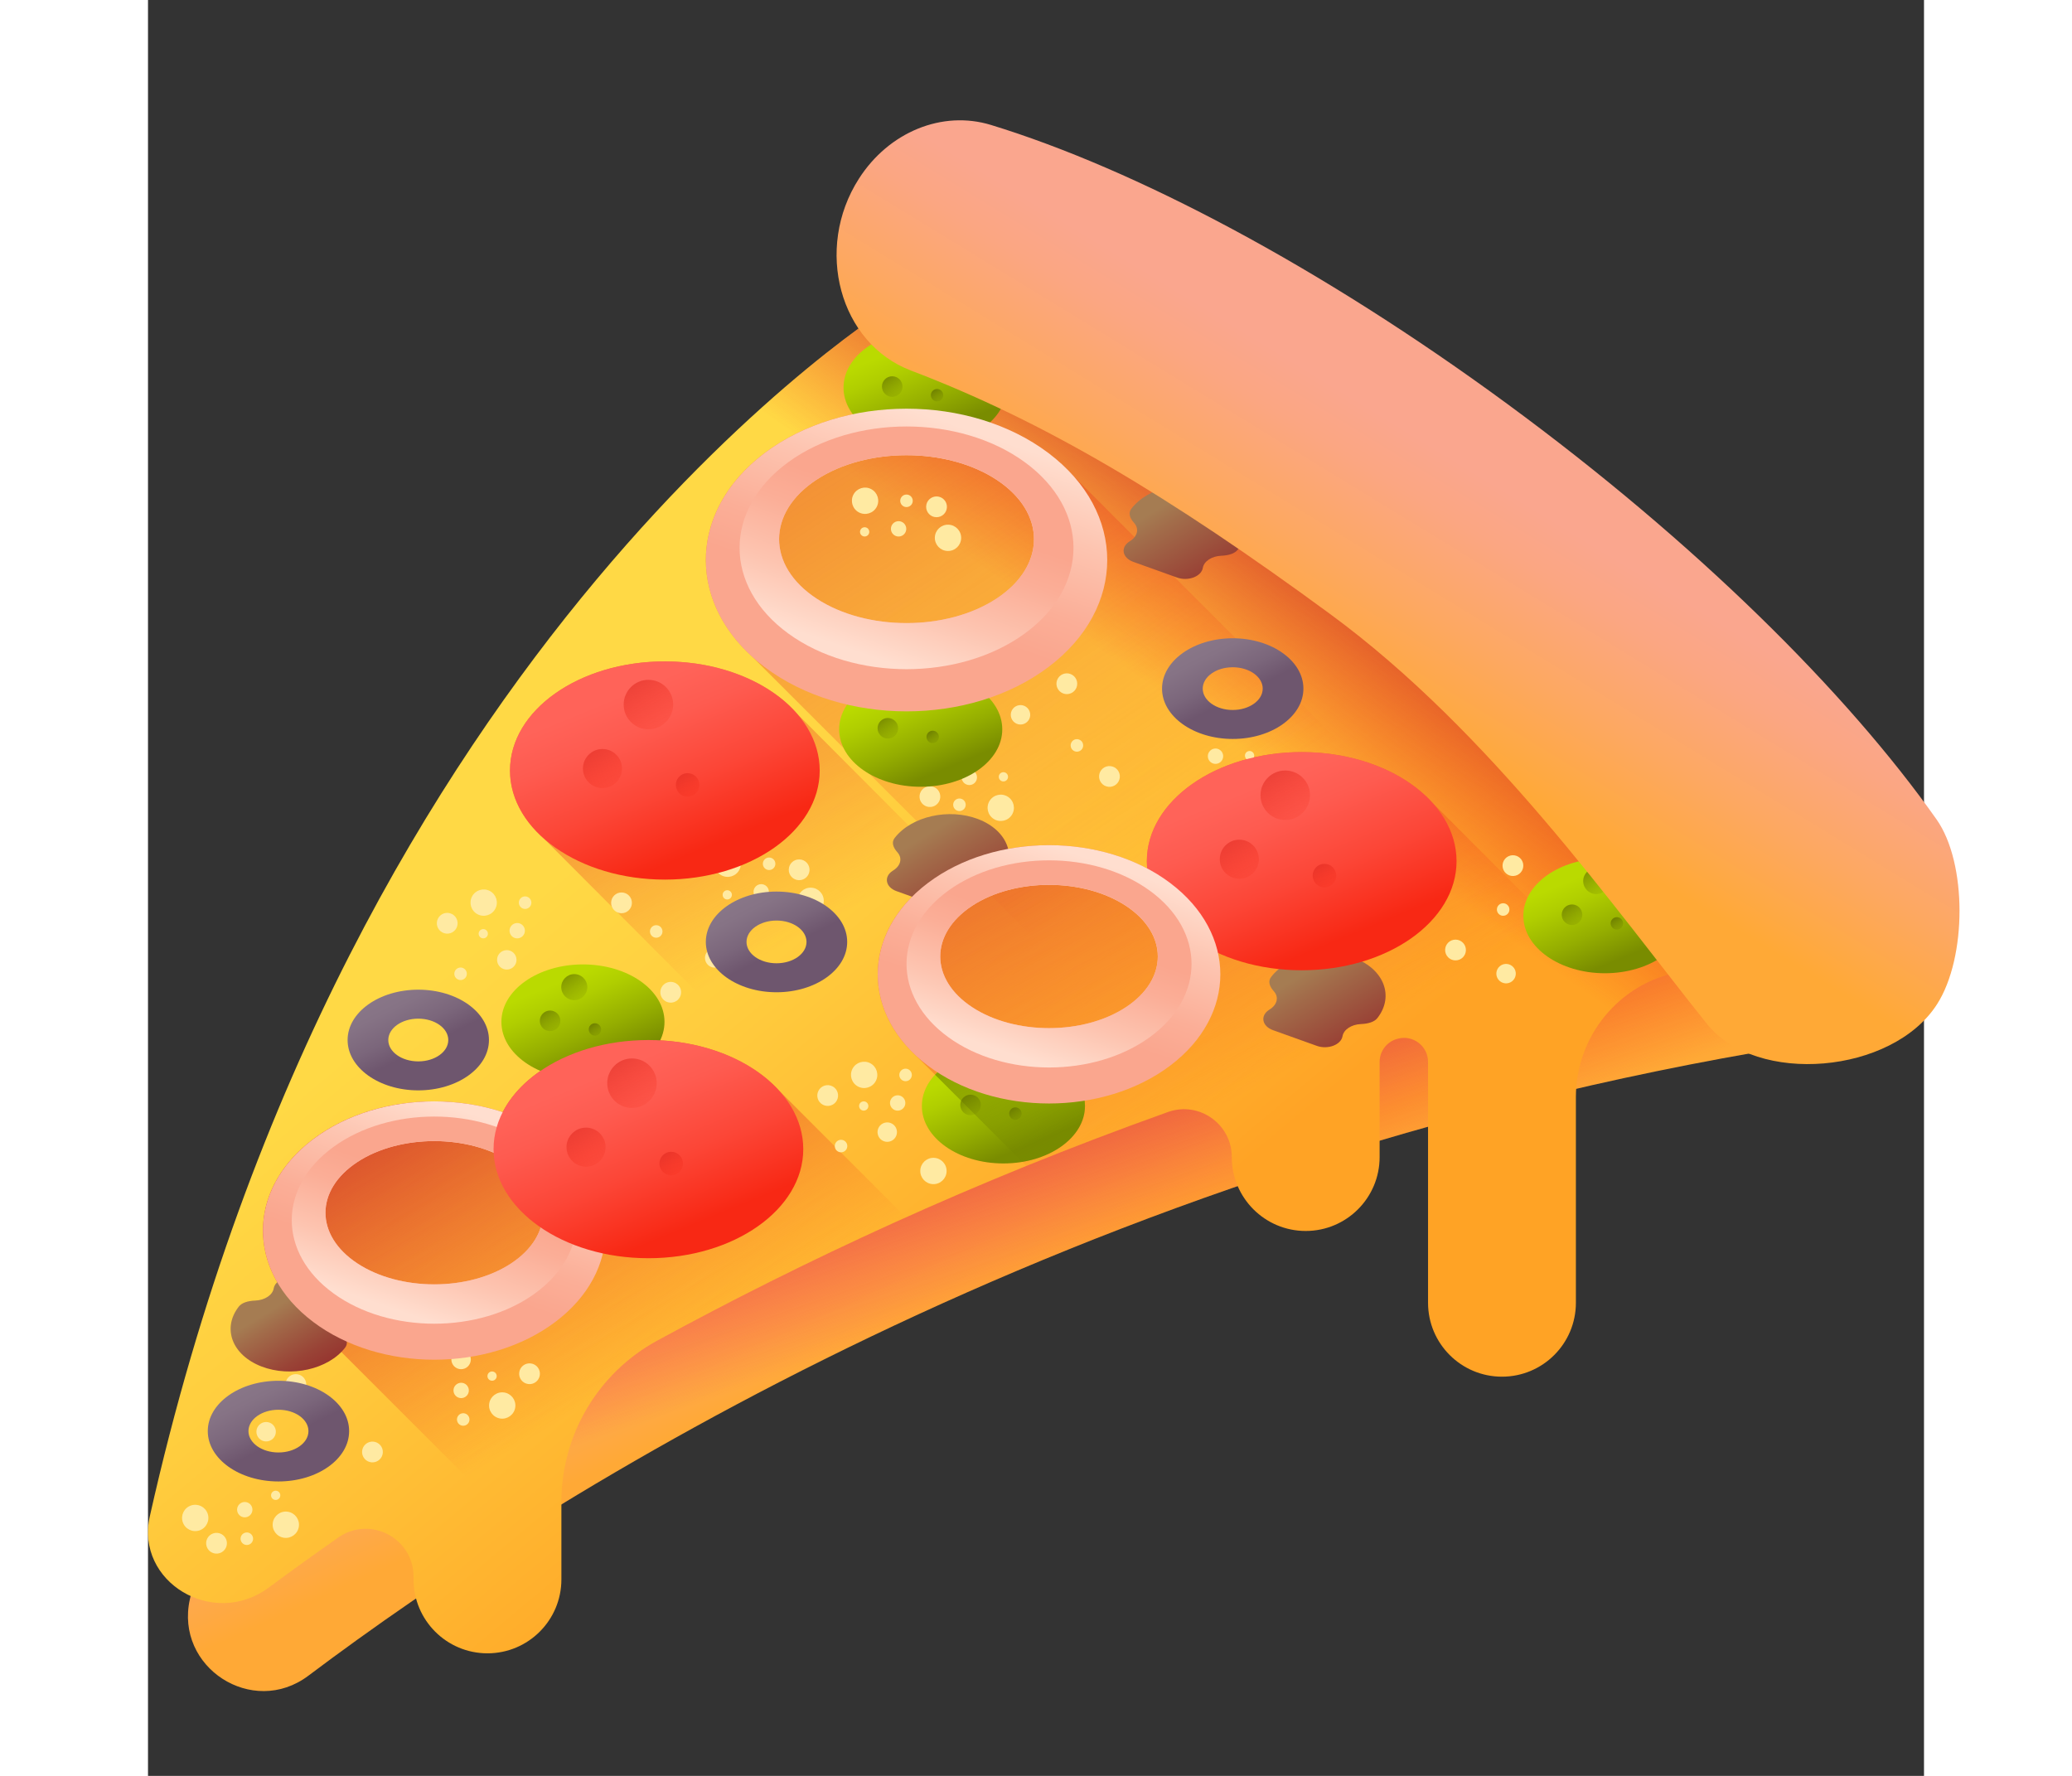 <svg id="Capa_1" enable-background="new 0 0 500 500" height="60" viewBox="0 0 500 500" width="70" xmlns="http://www.w3.org/2000/svg" xmlns:xlink="http://www.w3.org/1999/xlink"><rect x="0" y="0" width="500" height="500" fill="#333333" stroke="none"/><linearGradient id="lg1"><stop offset="0" stop-color="#faa68e"/><stop offset=".206" stop-color="#fba682"/><stop offset=".581" stop-color="#fda861"/><stop offset="1" stop-color="#ffa936"/></linearGradient><linearGradient id="SVGID_1_" gradientUnits="userSpaceOnUse" x1="223.354" x2="250.264" xlink:href="#lg1" y1="298.877" y2="357.872"/><linearGradient id="lg2"><stop offset="0" stop-color="#f82814" stop-opacity="0"/><stop offset=".245" stop-color="#f12817" stop-opacity=".245"/><stop offset=".605" stop-color="#dd2820" stop-opacity=".605"/><stop offset="1" stop-color="#c0272d"/></linearGradient><linearGradient id="SVGID_2_" gradientUnits="userSpaceOnUse" x1="251.503" x2="228.789" xlink:href="#lg2" y1="361.785" y2="296.086"/><linearGradient id="SVGID_3_" gradientUnits="userSpaceOnUse" x1="145.065" x2="264.908" y1="221.175" y2="364.7"><stop offset="0" stop-color="#ffd945"/><stop offset=".304" stop-color="#ffcd3e"/><stop offset=".856" stop-color="#ffad2b"/><stop offset="1" stop-color="#ffa325"/></linearGradient><linearGradient id="lg3"><stop offset="0" stop-color="#f82814" stop-opacity="0"/><stop offset="1" stop-color="#c0272d"/></linearGradient><linearGradient id="SVGID_4_" gradientUnits="userSpaceOnUse" x1="310.981" x2="353.5" xlink:href="#lg3" y1="213.311" y2="153.03"/><linearGradient id="SVGID_5_" gradientUnits="userSpaceOnUse" x1="291.249" x2="99.643" xlink:href="#lg3" y1="237.086" y2="-59.293"/><linearGradient id="SVGID_6_" gradientUnits="userSpaceOnUse" x1="193.19" x2="112.458" xlink:href="#lg3" y1="258.64" y2="107.401"/><linearGradient id="SVGID_7_" gradientUnits="userSpaceOnUse" x1="321.47" x2="241.096" xlink:href="#lg3" y1="301.117" y2="149.698"/><linearGradient id="SVGID_8_" gradientUnits="userSpaceOnUse" x1="143.709" x2="79.123" xlink:href="#lg3" y1="383.901" y2="274.104"/><linearGradient id="lg4"><stop offset="0" stop-color="#bada00"/><stop offset=".227" stop-color="#b0ce00"/><stop offset=".638" stop-color="#95ae00"/><stop offset="1" stop-color="#798c00"/></linearGradient><linearGradient id="SVGID_9_" gradientUnits="userSpaceOnUse" x1="212.641" x2="222.468" xlink:href="#lg4" y1="193.464" y2="217.276"/><linearGradient id="lg5"><stop offset="0" stop-color="#798c00" stop-opacity="0"/><stop offset=".654" stop-color="#556100" stop-opacity=".654"/><stop offset="1" stop-color="#464f00"/></linearGradient><linearGradient id="SVGID_10_" gradientTransform="matrix(-.999 -.055 .055 -.999 2457.648 -2337.984)" gradientUnits="userSpaceOnUse" x1="2096.318" x2="2106.476" xlink:href="#lg5" y1="-2657.755" y2="-2643.672"/><linearGradient id="SVGID_11_" gradientTransform="matrix(-.999 -.055 .055 -.999 2457.648 -2337.984)" gradientUnits="userSpaceOnUse" x1="2103.284" x2="2111.304" xlink:href="#lg5" y1="-2666.649" y2="-2655.531"/><linearGradient id="SVGID_12_" gradientTransform="matrix(-.999 -.055 .055 -.999 2457.648 -2337.984)" gradientUnits="userSpaceOnUse" x1="2091.57" x2="2096.404" xlink:href="#lg5" y1="-2666.96" y2="-2660.257"/><linearGradient id="SVGID_13_" gradientUnits="userSpaceOnUse" x1="117.549" x2="127.376" xlink:href="#lg4" y1="275.832" y2="299.644"/><linearGradient id="SVGID_14_" gradientTransform="matrix(-.999 -.055 .055 -.999 2457.648 -2337.984)" gradientUnits="userSpaceOnUse" x1="2186.728" x2="2196.886" xlink:href="#lg5" y1="-2745.236" y2="-2731.153"/><linearGradient id="SVGID_15_" gradientTransform="matrix(-.999 -.055 .055 -.999 2457.648 -2337.984)" gradientUnits="userSpaceOnUse" x1="2193.695" x2="2201.714" xlink:href="#lg5" y1="-2754.13" y2="-2743.012"/><linearGradient id="SVGID_16_" gradientTransform="matrix(-.999 -.055 .055 -.999 2457.648 -2337.984)" gradientUnits="userSpaceOnUse" x1="2181.98" x2="2186.815" xlink:href="#lg5" y1="-2754.441" y2="-2747.738"/><linearGradient id="SVGID_17_" gradientUnits="userSpaceOnUse" x1="235.925" x2="245.752" xlink:href="#lg4" y1="299.517" y2="323.329"/><linearGradient id="SVGID_18_" gradientTransform="matrix(-.999 -.055 .055 -.999 2457.648 -2337.984)" gradientUnits="userSpaceOnUse" x1="2067.227" x2="2077.385" xlink:href="#lg5" y1="-2762.365" y2="-2748.282"/><linearGradient id="SVGID_19_" gradientTransform="matrix(-.999 -.055 .055 -.999 2457.648 -2337.984)" gradientUnits="userSpaceOnUse" x1="2074.194" x2="2082.213" xlink:href="#lg5" y1="-2771.258" y2="-2760.141"/><linearGradient id="SVGID_20_" gradientTransform="matrix(-.999 -.055 .055 -.999 2457.648 -2337.984)" gradientUnits="userSpaceOnUse" x1="2062.479" x2="2067.314" xlink:href="#lg5" y1="-2771.57" y2="-2764.867"/><linearGradient id="SVGID_21_" gradientUnits="userSpaceOnUse" x1="405.257" x2="415.084" xlink:href="#lg4" y1="245.964" y2="269.775"/><linearGradient id="SVGID_22_" gradientTransform="matrix(-.999 -.055 .055 -.999 2457.648 -2337.984)" gradientUnits="userSpaceOnUse" x1="1901.102" x2="1911.261" xlink:href="#lg5" y1="-2699.565" y2="-2685.482"/><linearGradient id="SVGID_23_" gradientTransform="matrix(-.999 -.055 .055 -.999 2457.648 -2337.984)" gradientUnits="userSpaceOnUse" x1="1908.069" x2="1916.089" xlink:href="#lg5" y1="-2708.459" y2="-2697.341"/><linearGradient id="SVGID_24_" gradientTransform="matrix(-.999 -.055 .055 -.999 2457.648 -2337.984)" gradientUnits="userSpaceOnUse" x1="1896.354" x2="1901.189" xlink:href="#lg5" y1="-2708.77" y2="-2702.067"/><linearGradient id="SVGID_25_" gradientUnits="userSpaceOnUse" x1="213.872" x2="223.699" xlink:href="#lg4" y1="97.255" y2="121.067"/><linearGradient id="SVGID_26_" gradientTransform="matrix(-.999 -.055 .055 -.999 2457.648 -2337.984)" gradientUnits="userSpaceOnUse" x1="2100.388" x2="2110.546" xlink:href="#lg5" y1="-2561.624" y2="-2547.541"/><linearGradient id="SVGID_27_" gradientTransform="matrix(-.999 -.055 .055 -.999 2457.648 -2337.984)" gradientUnits="userSpaceOnUse" x1="2107.354" x2="2115.374" xlink:href="#lg5" y1="-2570.518" y2="-2559.4"/><linearGradient id="SVGID_28_" gradientTransform="matrix(-.999 -.055 .055 -.999 2457.648 -2337.984)" gradientUnits="userSpaceOnUse" x1="2095.639" x2="2100.474" xlink:href="#lg5" y1="-2570.829" y2="-2564.127"/><linearGradient id="lg6"><stop offset="0" stop-color="#ffdecf"/><stop offset=".379" stop-color="#fdc4b0"/><stop offset=".765" stop-color="#fbae97"/><stop offset="1" stop-color="#faa68e"/></linearGradient><linearGradient id="SVGID_29_" gradientTransform="matrix(.707 .707 -.707 .707 -320.292 -784.641)" gradientUnits="userSpaceOnUse" x1="1026.071" x2="1049.994" xlink:href="#lg6" y1="252.617" y2="301.482"/><linearGradient id="SVGID_30_" gradientTransform="matrix(-.707 -.707 .707 -.707 2186.543 -1089.263)" gradientUnits="userSpaceOnUse" x1="501.514" x2="520.821" xlink:href="#lg6" y1="-2303.637" y2="-2264.201"/><linearGradient id="lg7"><stop offset="0" stop-color="#a57c52"/><stop offset=".134" stop-color="#a26c4a"/><stop offset=".515" stop-color="#994336"/><stop offset=".817" stop-color="#942a2a"/><stop offset="1" stop-color="#922125"/></linearGradient><linearGradient id="SVGID_31_" gradientUnits="userSpaceOnUse" x1="37.551" x2="53.697" xlink:href="#lg7" y1="367.031" y2="393.404"/><linearGradient id="SVGID_32_" gradientTransform="matrix(.707 .707 -.707 .707 -320.292 -784.641)" gradientUnits="userSpaceOnUse" x1="1068.141" x2="1088.561" xlink:href="#lg6" y1="485.428" y2="527.137"/><linearGradient id="SVGID_33_" gradientTransform="matrix(-.707 -.707 .707 -.707 2186.543 -1089.263)" gradientUnits="userSpaceOnUse" x1="463.781" x2="480.261" xlink:href="#lg6" y1="-2527.219" y2="-2493.558"/><linearGradient id="SVGID_34_" gradientUnits="userSpaceOnUse" x1="325.819" x2="347.209" xlink:href="#lg7" y1="273.758" y2="309.281"/><linearGradient id="lg8"><stop offset="0" stop-color="#ff6359"/><stop offset=".224" stop-color="#fe5b50"/><stop offset=".595" stop-color="#fc4637"/><stop offset="1" stop-color="#f82814"/></linearGradient><linearGradient id="SVGID_35_" gradientUnits="userSpaceOnUse" x1="315.495" x2="334.154" xlink:href="#lg8" y1="219.916" y2="265.127"/><linearGradient id="SVGID_36_" gradientTransform="matrix(-.999 -.055 .055 -.999 2457.648 -2337.984)" gradientUnits="userSpaceOnUse" x1="1986.911" x2="2006.199" xlink:href="#lg2" y1="-2684.334" y2="-2657.595"/><linearGradient id="SVGID_37_" gradientTransform="matrix(-.999 -.055 .055 -.999 2457.648 -2337.984)" gradientUnits="userSpaceOnUse" x1="2000.139" x2="2015.365" xlink:href="#lg2" y1="-2701.22" y2="-2680.111"/><linearGradient id="SVGID_38_" gradientTransform="matrix(-.999 -.055 .055 -.999 2457.648 -2337.984)" gradientUnits="userSpaceOnUse" x1="1977.897" x2="1987.076" xlink:href="#lg2" y1="-2701.811" y2="-2689.085"/><linearGradient id="SVGID_39_" gradientUnits="userSpaceOnUse" x1="131.577" x2="150.235" xlink:href="#lg8" y1="300.988" y2="346.199"/><linearGradient id="SVGID_40_" gradientTransform="matrix(-.999 -.055 .055 -.999 2457.648 -2337.984)" gradientUnits="userSpaceOnUse" x1="2166.085" x2="2185.372" xlink:href="#lg2" y1="-2775.413" y2="-2748.674"/><linearGradient id="SVGID_41_" gradientTransform="matrix(-.999 -.055 .055 -.999 2457.648 -2337.984)" gradientUnits="userSpaceOnUse" x1="2179.313" x2="2194.539" xlink:href="#lg2" y1="-2792.3" y2="-2771.191"/><linearGradient id="SVGID_42_" gradientTransform="matrix(-.999 -.055 .055 -.999 2457.648 -2337.984)" gradientUnits="userSpaceOnUse" x1="2157.07" x2="2166.25" xlink:href="#lg2" y1="-2792.89" y2="-2780.164"/><linearGradient id="SVGID_43_" gradientUnits="userSpaceOnUse" x1="219.835" x2="241.226" xlink:href="#lg7" y1="234.622" y2="270.145"/><linearGradient id="SVGID_44_" gradientUnits="userSpaceOnUse" x1="258.257" x2="215.558" xlink:href="#lg5" y1="334.97" y2="254.237"/><linearGradient id="SVGID_45_" gradientTransform="matrix(.707 .707 -.707 .707 -320.292 -784.641)" gradientUnits="userSpaceOnUse" x1="1139.515" x2="1159.935" xlink:href="#lg6" y1="312.033" y2="353.742"/><linearGradient id="SVGID_46_" gradientTransform="matrix(-.707 -.707 .707 -.707 2186.543 -1089.263)" gradientUnits="userSpaceOnUse" x1="392.407" x2="408.886" xlink:href="#lg6" y1="-2353.823" y2="-2320.163"/><linearGradient id="lg9"><stop offset="0" stop-color="#8a7889"/><stop offset=".334" stop-color="#867385"/><stop offset=".704" stop-color="#7b667b"/><stop offset="1" stop-color="#6e566e"/></linearGradient><linearGradient id="SVGID_47_" gradientUnits="userSpaceOnUse" x1="68.016" x2="77.231" xlink:href="#lg9" y1="276.665" y2="295.095"/><linearGradient id="SVGID_48_" gradientUnits="userSpaceOnUse" x1="168.869" x2="178.084" xlink:href="#lg9" y1="249.042" y2="267.472"/><linearGradient id="SVGID_49_" gradientUnits="userSpaceOnUse" x1="297.307" x2="306.522" xlink:href="#lg9" y1="177.725" y2="196.155"/><linearGradient id="SVGID_50_" gradientUnits="userSpaceOnUse" x1="28.65" x2="37.865" xlink:href="#lg9" y1="386.776" y2="405.206"/><linearGradient id="SVGID_51_" gradientUnits="userSpaceOnUse" x1="136.205" x2="154.863" xlink:href="#lg8" y1="194.388" y2="239.599"/><linearGradient id="SVGID_52_" gradientTransform="matrix(-.999 -.055 .055 -.999 2457.648 -2337.984)" gradientUnits="userSpaceOnUse" x1="2167.336" x2="2186.623" xlink:href="#lg2" y1="-2668.721" y2="-2641.981"/><linearGradient id="SVGID_53_" gradientTransform="matrix(-.999 -.055 .055 -.999 2457.648 -2337.984)" gradientUnits="userSpaceOnUse" x1="2180.564" x2="2195.79" xlink:href="#lg2" y1="-2685.607" y2="-2664.498"/><linearGradient id="SVGID_54_" gradientTransform="matrix(-.999 -.055 .055 -.999 2457.648 -2337.984)" gradientUnits="userSpaceOnUse" x1="2158.322" x2="2167.501" xlink:href="#lg2" y1="-2686.198" y2="-2673.471"/><linearGradient id="SVGID_55_" gradientUnits="userSpaceOnUse" x1="286.486" x2="307.876" xlink:href="#lg7" y1="141.905" y2="177.428"/><linearGradient id="SVGID_56_" gradientUnits="userSpaceOnUse" x1="372.801" x2="335.484" xlink:href="#lg1" y1="132.371" y2="193.369"/><g><path d="m224.004 97.902s-154.935 94.788-212.219 352.387c-4.263 19.169 17.652 33.327 33.345 21.523 68.68-51.657 214.684-143.912 416.708-177.075 23.027-3.78 34.652-29.762 22.126-49.451-30.516-47.966-101.971-121.806-259.96-147.384z" fill="url(#SVGID_1_)"/><path d="m483.587 244.701c-221.979 26.98-382.24 127.674-455.209 182.557-3.842 2.89-8.056 4.218-12.168 4.308-1.529 6.162-3.019 12.394-4.433 18.754-4.259 19.157 17.669 33.288 33.353 21.492 68.692-51.666 214.736-143.945 416.815-177.092 22.892-3.755 34.565-29.668 22.131-49.252-.162-.255-.325-.511-.489-.767z" fill="url(#SVGID_2_)"/><path d="m492.111 263.798s-40.352-144.853-281.818-178.329c0 0-154.223 93.471-209.785 341.469-4.136 18.463 17.857 31.644 33.471 20.058 5.961-4.423 12.508-9.152 19.629-14.123 8.914-6.224 21.153.164 21.153 11.035v.774c0 11.494 9.317 20.811 20.811 20.811 11.494 0 20.811-9.317 20.811-20.811v-21.801c0-18.931 10.331-36.35 26.953-45.41 40.68-22.175 88.863-44.774 143.804-64.381 8.758-3.125 17.978 3.378 17.978 12.678 0 11.494 9.317 20.811 20.811 20.811 11.494 0 20.811-9.317 20.811-20.811v-26.786c0-3.013 2.004-5.658 4.904-6.474l.136-.038c4.314-1.214 8.594 2.029 8.594 6.51v67.814c0 11.494 9.317 20.811 20.811 20.811 11.494 0 20.811-9.317 20.811-20.811v-57.874c0-17.164 12.121-31.995 28.971-35.265 19.819-3.845 40.207-7.163 61.144-9.857z" fill="url(#SVGID_3_)"/><path d="m210.293 85.47s-29.447 17.849-67.241 58.636l196.957 196.957c4.129-3.803 6.732-9.238 6.732-15.294v-26.786c0-3.013 2.004-5.658 4.904-6.474l.136-.038c4.314-1.214 8.594 2.029 8.594 6.51v62.449l25.6 25.6c9.181-2.166 16.022-10.393 16.022-20.235v-57.875c0-17.164 12.121-31.995 28.971-35.265 19.818-3.846 40.205-7.164 61.142-9.857.001 0-40.351-144.853-281.817-178.328z" fill="url(#SVGID_4_)"/><path d="m260.623 134.097c-2.042-2.313-4.412-4.511-7.118-6.552-22.066-16.64-57.843-16.64-79.909 0-20.918 15.774-21.992 40.833-3.251 57.574l160.78 160.78c8.975-2.311 15.616-10.435 15.616-20.131v-26.786c0-3.013 2.004-5.658 4.904-6.474l.136-.038c4.314-1.214 8.594 2.029 8.594 6.51v67.814c0 4.978 1.753 9.544 4.668 13.126 1.418 1.47 2.983 2.884 4.682 4.238 3.288 2.174 7.224 3.448 11.46 3.448 11.494 0 20.811-9.317 20.811-20.811v-57.875c0-9.193 3.48-17.714 9.298-24.151z" fill="url(#SVGID_5_)"/><path d="m182.763 200.974c-7.652-8.847-21.473-14.755-37.253-14.755-24.077 0-43.596 13.752-43.596 30.717 0 7.241 3.565 13.892 9.514 19.143l104.99 105.32c22.133-9.84 45.72-19.386 70.723-28.309 2.297-.82 4.622-.963 6.808-.581z" fill="url(#SVGID_6_)"/><path d="m361.524 225.92c-7.749-8.52-21.295-14.172-36.723-14.172-24.077 0-43.596 13.752-43.596 30.717 0 .693.044 1.378.108 2.059-18.814-9.95-44.938-8.597-61.747 4.079-17.696 13.345-18.763 34.478-3.206 48.765l30.913 30.913c12.86-5.214 26.153-10.295 39.867-15.189 8.758-3.125 17.978 3.378 17.978 12.678 0 11.494 9.317 20.811 20.811 20.811 11.494 0 20.811-9.317 20.811-20.811v-26.786c0-3.013 2.004-5.658 4.904-6.474l.136-.038c4.314-1.214 8.594 2.029 8.594 6.51v67.814c0 11.494 9.317 20.811 20.811 20.811 11.494 0 20.811-9.317 20.811-20.811v-57.876c0-11.461 5.41-21.876 14.018-28.509z" fill="url(#SVGID_7_)"/><path d="m213.374 342.76-35.767-35.767c-7.748-8.521-21.295-14.174-36.725-14.174-18.887 0-34.965 8.464-41.02 20.301-17.644-5.795-38.943-3.261-53.374 7.622-17.697 13.345-18.763 34.479-3.205 48.765l73.101 73.101v-19.725c0-18.931 10.331-36.35 26.953-45.41 21.314-11.621 44.709-23.352 70.037-34.713z" fill="url(#SVGID_8_)"/><g fill="#ffeaa2"><g><path d="m97.779 255.867c.959-1.808.271-4.051-1.536-5.01-1.808-.959-4.051-.271-5.01 1.536-.959 1.808-.271 4.051 1.536 5.01 1.807.96 4.05.272 5.01-1.536z"/><path d="m85.613 257.361c-1.427-.757-3.198-.214-3.955 1.213s-.214 3.198 1.213 3.955 3.198.214 3.955-1.213c.757-1.428.214-3.198-1.213-3.955z"/><path d="m88.828 272.612c-.86-.456-1.928-.129-2.384.731s-.129 1.928.731 2.384c.86.457 1.928.129 2.384-.731.457-.86.13-1.927-.731-2.384z"/><path d="m114.116 277.483c-2.046-.058-3.751 1.554-3.808 3.599-.058 2.046 1.554 3.751 3.599 3.808 2.046.058 3.751-1.554 3.808-3.599.058-2.046-1.553-3.751-3.599-3.808z"/><path d="m133.395 251.272c-1.615-.046-2.961 1.227-3.006 2.841-.046 1.615 1.227 2.961 2.841 3.007 1.615.046 2.961-1.227 3.007-2.842.045-1.615-1.227-2.961-2.842-3.006z"/><path d="m106.219 252.383c-.974-.027-1.785.74-1.813 1.713-.027.974.74 1.785 1.713 1.813.974.027 1.785-.74 1.813-1.713.028-.974-.739-1.785-1.713-1.813z"/><path d="m100.401 267.575c-1.474.336-2.397 1.803-2.062 3.278.336 1.474 1.803 2.397 3.278 2.062 1.474-.336 2.397-1.803 2.062-3.278-.337-1.474-1.804-2.397-3.278-2.062z"/><path d="m103.466 259.931c-1.164.265-1.893 1.424-1.628 2.588s1.424 1.893 2.588 1.628 1.893-1.424 1.628-2.588c-.266-1.164-1.424-1.893-2.588-1.628z"/><path d="m94.678 264.16c.702-.16 1.141-.858.981-1.56s-.858-1.141-1.56-.981-1.141.858-.981 1.56.858 1.141 1.56.981z"/><path d="m166.472 244.922c.959-1.808.271-4.051-1.536-5.01-1.808-.959-4.051-.271-5.01 1.536-.959 1.808-.271 4.051 1.536 5.01 1.808.959 4.051.271 5.01-1.536z"/><path d="m148.534 276.788c-1.427-.757-3.198-.214-3.955 1.213s-.214 3.198 1.213 3.955 3.198.214 3.955-1.213.214-3.198-1.213-3.955z"/><path d="m143.907 260.694c-.86-.457-1.928-.129-2.384.731s-.129 1.928.731 2.384c.86.457 1.928.129 2.384-.731s.129-1.927-.731-2.384z"/><path d="m186.653 249.921c-2.046-.058-3.751 1.554-3.808 3.599-.058 2.046 1.554 3.751 3.599 3.808 2.046.058 3.751-1.554 3.808-3.599.058-2.045-1.553-3.75-3.599-3.808z"/><path d="m186.243 244.975c.046-1.615-1.227-2.961-2.842-3.006s-2.961 1.227-3.006 2.841c-.046 1.615 1.227 2.961 2.841 3.007 1.615.045 2.961-1.227 3.007-2.842z"/><path d="m174.913 241.437c-.974-.027-1.785.739-1.813 1.713-.027.974.74 1.785 1.713 1.813.974.027 1.785-.74 1.813-1.713.027-.974-.74-1.785-1.713-1.813z"/><path d="m158.935 267.033c-1.474.336-2.397 1.803-2.062 3.278.336 1.474 1.803 2.397 3.278 2.062 1.474-.336 2.397-1.803 2.062-3.278-.336-1.475-1.803-2.398-3.278-2.062z"/><path d="m172.159 248.985c-1.164.265-1.893 1.424-1.628 2.587.265 1.164 1.424 1.893 2.587 1.628 1.164-.265 1.893-1.424 1.628-2.587-.264-1.164-1.423-1.893-2.587-1.628z"/><path d="m163.372 253.215c.702-.16 1.141-.858.981-1.56s-.858-1.141-1.56-.981-1.141.858-.981 1.56c.159.701.858 1.141 1.56.981z"/></g><g><path d="m204.891 304.37c.959-1.808.271-4.051-1.536-5.01-1.808-.959-4.051-.271-5.01 1.536-.959 1.808-.271 4.051 1.536 5.01 1.808.96 4.051.272 5.01-1.536z"/><path d="m192.725 305.864c-1.427-.757-3.198-.214-3.955 1.213s-.214 3.198 1.213 3.955 3.198.214 3.955-1.213c.758-1.428.214-3.198-1.213-3.955z"/><path d="m195.941 321.115c-.86-.456-1.928-.129-2.384.731s-.129 1.928.731 2.384 1.928.129 2.384-.731.129-1.927-.731-2.384z"/><path d="m221.229 325.986c-2.046-.058-3.751 1.554-3.808 3.599-.058 2.046 1.554 3.751 3.599 3.808 2.046.058 3.751-1.554 3.808-3.599s-1.554-3.751-3.599-3.808z"/><path d="m386.914 242.465c-.691-1.46-2.436-2.083-3.896-1.392s-2.083 2.436-1.392 3.896c.692 1.46 2.436 2.083 3.896 1.392s2.084-2.436 1.392-3.896z"/><path d="m213.332 300.886c-.974-.027-1.785.74-1.813 1.713-.027.974.74 1.785 1.713 1.813.974.027 1.785-.74 1.813-1.713.027-.974-.74-1.785-1.713-1.813z"/><path d="m207.513 316.078c-1.474.336-2.397 1.803-2.062 3.278.336 1.474 1.803 2.397 3.278 2.062 1.474-.336 2.397-1.803 2.062-3.278s-1.804-2.397-3.278-2.062z"/><path d="m210.578 308.434c-1.164.265-1.893 1.424-1.628 2.588s1.424 1.893 2.587 1.628c1.164-.265 1.893-1.424 1.628-2.588s-1.423-1.893-2.587-1.628z"/><path d="m201.79 312.663c.702-.16 1.141-.858.981-1.56s-.858-1.141-1.56-.981-1.141.858-.981 1.56.859 1.141 1.56.981z"/><path d="m205.15 142.725c.959-1.808.271-4.051-1.536-5.01-1.808-.959-4.051-.271-5.01 1.536-.959 1.808-.271 4.051 1.536 5.01 1.808.96 4.051.272 5.01-1.536z"/><path d="m371.033 267.526c.028-1.615-1.259-2.947-2.874-2.975s-2.947 1.259-2.975 2.874 1.259 2.947 2.874 2.975 2.947-1.258 2.975-2.874z"/><path d="m383.28 256.106c.017-.974-.759-1.777-1.733-1.794s-1.777.759-1.794 1.733.759 1.777 1.733 1.794 1.777-.759 1.794-1.733z"/><path d="m225.331 147.724c-2.046-.058-3.751 1.554-3.808 3.599-.058 2.046 1.554 3.751 3.599 3.808 2.046.058 3.751-1.554 3.808-3.599.058-2.045-1.554-3.75-3.599-3.808z"/><path d="m224.921 142.778c.046-1.615-1.227-2.961-2.842-3.006-1.615-.046-2.961 1.227-3.006 2.841-.046 1.615 1.227 2.961 2.841 3.007 1.615.045 2.961-1.227 3.007-2.842z"/><path d="m213.59 139.241c-.974-.027-1.785.739-1.813 1.713-.027.974.74 1.785 1.713 1.813.974.027 1.785-.74 1.813-1.713.028-.974-.739-1.786-1.713-1.813z"/><path d="m384.443 272.376c-.968-1.162-2.694-1.319-3.856-.352-1.162.968-1.319 2.694-.352 3.856.968 1.162 2.694 1.319 3.856.352 1.162-.968 1.32-2.694.352-3.856z"/><path d="m210.837 146.789c-1.164.265-1.893 1.424-1.628 2.587.265 1.164 1.424 1.893 2.588 1.628s1.893-1.424 1.628-2.587c-.266-1.165-1.424-1.893-2.588-1.628z"/><path d="m202.049 151.018c.702-.16 1.141-.858.981-1.56s-.858-1.141-1.56-.981-1.141.858-.981 1.56.858 1.141 1.56.981z"/></g><g><path d="m306.242 219.507c-1.087 1.734-.563 4.021 1.171 5.108s4.021.563 5.108-1.171.563-4.021-1.171-5.107c-1.734-1.088-4.021-.564-5.108 1.17z"/><path d="m318.484 218.895c1.369.858 3.174.444 4.032-.925s.444-3.174-.925-4.032-3.174-.444-4.032.925-.444 3.174.925 4.032z"/><path d="m316.377 203.451c.825.517 1.914.268 2.431-.558.517-.825.268-1.914-.557-2.431s-1.914-.268-2.431.557c-.518.826-.268 1.915.557 2.432z"/><path d="m291.506 196.77c2.036.205 3.853-1.279 4.058-3.315s-1.279-3.853-3.315-4.058-3.853 1.279-4.058 3.315c-.206 2.037 1.279 3.853 3.315 4.058z"/><path d="m270.387 221.523c1.607.162 3.042-1.01 3.204-2.617s-1.01-3.042-2.617-3.204-3.042 1.01-3.204 2.617c-.162 1.608 1.01 3.042 2.617 3.204z"/><path d="m297.573 222.374c.969.098 1.834-.609 1.931-1.578.098-.969-.609-1.834-1.578-1.931-.969-.098-1.834.609-1.931 1.578-.098.968.609 1.833 1.578 1.931z"/><path d="m304.471 207.64c1.495-.229 2.521-1.626 2.293-3.12-.229-1.495-1.626-2.521-3.12-2.293-1.495.229-2.521 1.626-2.293 3.12.229 1.496 1.626 2.522 3.12 2.293z"/><path d="m300.863 215.044c1.18-.181 1.99-1.283 1.81-2.463s-1.283-1.99-2.463-1.81-1.99 1.283-1.81 2.463 1.283 1.99 2.463 1.81z"/><path d="m309.933 211.459c-.711.109-1.2.774-1.091 1.485s.774 1.2 1.485 1.091 1.2-.774 1.091-1.485-.774-1.2-1.485-1.091z"/><path d="m236.939 225.472c-1.087 1.734-.563 4.021 1.171 5.108s4.021.563 5.107-1.171c1.087-1.734.563-4.021-1.171-5.108-1.734-1.088-4.02-.563-5.107 1.171z"/><path d="m257.128 194.982c1.369.858 3.174.444 4.032-.925s.444-3.174-.925-4.032-3.174-.444-4.032.925c-.858 1.368-.444 3.173.925 4.032z"/><path d="m260.582 211.367c.825.517 1.914.268 2.431-.558.517-.825.268-1.914-.558-2.431-.825-.517-1.914-.268-2.431.557-.516.826-.267 1.915.558 2.432z"/><path d="m217.171 219.031c2.036.205 3.853-1.279 4.058-3.315s-1.279-3.853-3.315-4.058-3.853 1.279-4.058 3.315c-.206 2.036 1.279 3.853 3.315 4.058z"/><path d="m217.223 223.993c-.162 1.607 1.01 3.042 2.617 3.203 1.607.162 3.042-1.01 3.203-2.617.162-1.607-1.01-3.042-2.617-3.204-1.607-.161-3.041 1.011-3.203 2.618z"/><path d="m228.269 228.338c.969.098 1.834-.609 1.931-1.578.098-.969-.609-1.834-1.578-1.931-.969-.098-1.834.609-1.931 1.578-.098.969.609 1.834 1.578 1.931z"/><path d="m246.05 203.961c1.495-.229 2.521-1.626 2.293-3.12-.229-1.495-1.626-2.521-3.12-2.293-1.495.229-2.521 1.626-2.293 3.12.228 1.495 1.625 2.522 3.12 2.293z"/><path d="m231.559 221.009c1.18-.181 1.99-1.283 1.81-2.463s-1.283-1.99-2.463-1.81c-1.18.181-1.99 1.283-1.81 2.463s1.283 1.99 2.463 1.81z"/><path d="m240.629 217.424c-.711.109-1.2.774-1.091 1.485.109.712.774 1.2 1.485 1.091s1.2-.774 1.091-1.485-.774-1.2-1.485-1.091z"/></g><g><path d="m96.059 395.195c-.29 2.026 1.117 3.903 3.143 4.193s3.903-1.117 4.193-3.143-1.117-3.903-3.143-4.193c-2.026-.289-3.903 1.118-4.193 3.143z"/><path d="m106.999 389.67c1.599.229 3.081-.882 3.31-2.481s-.882-3.081-2.481-3.31-3.081.882-3.31 2.481c-.229 1.598.882 3.081 2.481 3.31z"/><path d="m98.807 376.409c.964.138 1.858-.532 1.996-1.496s-.532-1.858-1.496-1.996-1.858.532-1.996 1.496c-.137.964.532 1.858 1.496 1.996z"/><path d="m73.365 380.393c1.944-.639 3.003-2.732 2.364-4.677-.639-1.944-2.732-3.003-4.677-2.364-1.944.639-3.003 2.732-2.364 4.677.639 1.944 2.732 3.003 4.677 2.364z"/><path d="m64.105 411.585c1.535-.504 2.37-2.157 1.866-3.692s-2.157-2.37-3.692-1.866-2.37 2.157-1.866 3.692c.504 1.534 2.157 2.37 3.692 1.866z"/><path d="m89.297 401.333c.925-.304 1.429-1.301 1.125-2.226s-1.301-1.429-2.226-1.125-1.429 1.301-1.125 2.226 1.301 1.429 2.226 1.125z"/><path d="m89.625 385.068c1.273-.815 1.645-2.509.829-3.782-.815-1.273-2.509-1.645-3.782-.829-1.273.815-1.645 2.509-.829 3.782s2.509 1.644 3.782.829z"/><path d="m89.331 393.299c1.005-.644 1.299-1.981.655-2.986s-1.981-1.299-2.986-.655-1.299 1.981-.655 2.986 1.981 1.298 2.986.655z"/><path d="m96.166 386.342c-.606.388-.783 1.194-.395 1.8s1.194.783 1.8.395.783-1.194.395-1.8c-.387-.606-1.193-.783-1.8-.395z"/><path d="m35.134 428.764c-.29 2.026 1.117 3.903 3.143 4.193s3.903-1.117 4.193-3.143-1.117-3.903-3.143-4.193c-2.025-.29-3.902 1.117-4.193 3.143z"/><path d="m41.217 392.705c1.599.229 3.081-.882 3.31-2.481s-.882-3.081-2.481-3.31-3.081.882-3.31 2.481.882 3.081 2.481 3.31z"/><path d="m51.023 406.28c.964.138 1.858-.532 1.996-1.496s-.532-1.858-1.496-1.996-1.858.532-1.996 1.496.532 1.858 1.496 1.996z"/><path d="m14.453 430.897c1.944-.639 3.002-2.732 2.364-4.677-.639-1.944-2.732-3.003-4.677-2.364-1.944.639-3.003 2.732-2.364 4.677.639 1.944 2.733 3.003 4.677 2.364z"/><path d="m16.514 435.412c.504 1.535 2.157 2.37 3.692 1.866s2.37-2.157 1.866-3.692-2.157-2.37-3.692-1.866c-1.534.504-2.37 2.157-1.866 3.692z"/><path d="m28.373 434.902c.925-.304 1.429-1.3 1.125-2.226-.304-.925-1.301-1.429-2.226-1.125s-1.429 1.301-1.125 2.226 1.301 1.429 2.226 1.125z"/><path d="m34.735 405.407c1.273-.815 1.645-2.509.829-3.782-.815-1.273-2.509-1.645-3.782-.829-1.273.815-1.645 2.509-.829 3.782.815 1.273 2.509 1.644 3.782.829z"/><path d="m28.407 426.867c1.005-.644 1.299-1.98.655-2.986-.644-1.005-1.981-1.298-2.986-.655-1.005.644-1.299 1.98-.655 2.986s1.981 1.299 2.986.655z"/><path d="m35.242 419.911c-.606.388-.783 1.194-.395 1.8s1.194.783 1.8.395.783-1.194.395-1.8-1.194-.783-1.8-.395z"/></g></g><g><ellipse cx="217.542" cy="205.34" fill="url(#SVGID_9_)" rx="22.961" ry="16.178"/><g><circle cx="215.104" cy="195.563" fill="url(#SVGID_10_)" r="3.669"/><circle cx="208.293" cy="205.05" fill="url(#SVGID_11_)" r="2.896"/><circle cx="220.917" cy="207.48" fill="url(#SVGID_12_)" r="1.746"/></g></g><g><ellipse cx="122.45" cy="287.708" fill="url(#SVGID_13_)" rx="22.961" ry="16.178"/><g><circle cx="120.013" cy="277.931" fill="url(#SVGID_14_)" r="3.669"/><circle cx="113.201" cy="287.418" fill="url(#SVGID_15_)" r="2.896"/><circle cx="125.826" cy="289.848" fill="url(#SVGID_16_)" r="1.746"/></g></g><g><ellipse cx="240.826" cy="311.393" fill="url(#SVGID_17_)" rx="22.961" ry="16.178"/><g><circle cx="238.389" cy="301.616" fill="url(#SVGID_18_)" r="3.669"/><circle cx="231.577" cy="311.103" fill="url(#SVGID_19_)" r="2.896"/><circle cx="244.201" cy="313.533" fill="url(#SVGID_20_)" r="1.746"/></g></g><g><ellipse cx="410.158" cy="257.839" fill="url(#SVGID_21_)" rx="22.961" ry="16.178"/><g><circle cx="407.72" cy="248.063" fill="url(#SVGID_22_)" r="3.669"/><circle cx="400.909" cy="257.55" fill="url(#SVGID_23_)" r="2.896"/><circle cx="413.533" cy="259.98" fill="url(#SVGID_24_)" r="1.746"/></g></g><g><ellipse cx="218.773" cy="109.131" fill="url(#SVGID_25_)" rx="22.961" ry="16.178"/><g><circle cx="216.336" cy="99.354" fill="url(#SVGID_26_)" r="3.669"/><circle cx="209.524" cy="108.841" fill="url(#SVGID_27_)" r="2.896"/><circle cx="222.148" cy="111.271" fill="url(#SVGID_28_)" r="1.746"/></g></g><g><path d="m253.506 127.545c-22.066-16.64-57.843-16.64-79.909 0s-22.066 43.619 0 60.259 57.843 16.64 79.909 0 22.066-43.619 0-60.259zm-65.327 40.963c-14.011-9.229-14.011-24.196 0-33.424 14.011-9.229 36.728-9.225 50.739.004s14.016 24.192.006 33.42c-14.012 9.229-36.735 9.229-50.745 0z" fill="url(#SVGID_29_)"/><path d="m180.316 178.403c18.353 13.341 48.118 13.341 66.47 0 18.358-13.345 18.353-34.977 0-48.317-18.358-13.345-48.112-13.345-66.47 0-18.353 13.34-18.359 34.972 0 48.317zm58.607-43.319c14.011 9.229 14.011 24.196 0 33.424-14.011 9.229-36.728 9.225-50.739-.004s-14.016-24.192-.006-33.42c14.012-9.228 36.734-9.228 50.745 0z" fill="url(#SVGID_30_)"/></g><path d="m31.938 384.726c8.266 3.191 18.807.826 23.545-5.282.932-1.202.519-2.614-.779-4.061-1.435-1.6-.92-3.711 1.05-4.999l.333-.217c2.545-1.664 1.962-4.602-1.135-5.712l-12.325-4.417c-3.097-1.11-6.82.284-7.239 2.71-.323 1.87-2.499 3.318-5.173 3.427-2.139.087-3.812.611-4.665 1.711-4.739 6.11-1.878 13.649 6.388 16.84z" fill="url(#SVGID_31_)"/><g><path d="m114.695 320.742c-18.835-14.203-49.372-14.203-68.207 0s-18.835 37.231 0 51.434 49.372 14.203 68.207 0c18.834-14.203 18.834-37.231 0-51.434zm-55.761 34.964c-11.959-7.877-11.959-20.652 0-28.529s31.349-7.874 43.308.003 11.964 20.649.005 28.526c-11.958 7.877-31.354 7.877-43.313 0z" fill="url(#SVGID_32_)"/><path d="m52.223 364.151c15.665 11.387 41.071 11.387 56.736 0 15.67-11.39 15.665-29.855 0-41.242-15.67-11.39-41.066-11.39-56.736 0-15.665 11.388-15.67 29.852 0 41.242zm50.025-36.975c11.959 7.877 11.959 20.652 0 28.529s-31.349 7.874-43.308-.003-11.964-20.649-.005-28.526c11.958-7.877 31.354-7.877 43.313 0z" fill="url(#SVGID_33_)"/></g><path d="m339.744 269.773c-8.266-3.191-18.807-.826-23.545 5.282-.932 1.202-.519 2.614.779 4.061 1.435 1.6.92 3.711-1.05 4.999l-.333.217c-2.545 1.664-1.962 4.602 1.135 5.712l12.325 4.417c3.097 1.11 6.82-.284 7.239-2.71.323-1.87 2.499-3.318 5.173-3.427 2.139-.087 3.812-.611 4.665-1.711 4.739-6.11 1.878-13.649-6.388-16.84z" fill="url(#SVGID_34_)"/><g><ellipse cx="324.801" cy="242.464" fill="url(#SVGID_35_)" rx="43.596" ry="30.717"/><g><circle cx="320.173" cy="223.902" fill="url(#SVGID_36_)" r="6.965"/><circle cx="307.24" cy="241.914" fill="url(#SVGID_37_)" r="5.499"/><circle cx="331.209" cy="246.528" fill="url(#SVGID_38_)" r="3.315"/></g></g><g><ellipse cx="140.882" cy="323.536" fill="url(#SVGID_39_)" rx="43.596" ry="30.717"/><g><circle cx="136.254" cy="304.974" fill="url(#SVGID_40_)" r="6.965"/><circle cx="123.322" cy="322.986" fill="url(#SVGID_41_)" r="5.499"/><circle cx="147.291" cy="327.6" fill="url(#SVGID_42_)" r="3.315"/></g></g><path d="m233.761 230.637c-8.266-3.191-18.807-.826-23.545 5.282-.932 1.202-.519 2.614.779 4.061 1.435 1.6.92 3.711-1.05 4.999l-.333.217c-2.545 1.664-1.962 4.602 1.135 5.712l12.325 4.417c3.097 1.11 6.82-.284 7.239-2.71.323-1.87 2.499-3.318 5.173-3.427 2.139-.087 3.812-.611 4.665-1.711 4.738-6.109 1.878-13.648-6.388-16.84z" fill="url(#SVGID_43_)"/><path d="m246.117 327.122c10.126-1.686 17.671-8.08 17.671-15.73 0-8.935-10.28-16.178-22.961-16.178-8.068 0-15.15 2.938-19.246 7.372z" fill="url(#SVGID_44_)"/><g><path d="m287.773 248.602c-18.835-14.203-49.372-14.203-68.207 0s-18.835 37.231 0 51.434 49.372 14.203 68.207 0 18.835-37.231 0-51.434zm-55.76 34.964c-11.959-7.877-11.959-20.652 0-28.529s31.349-7.874 43.308.003 11.964 20.649.005 28.526-31.354 7.877-43.313 0z" fill="url(#SVGID_45_)"/><path d="m225.302 292.011c15.665 11.387 41.071 11.387 56.736 0 15.67-11.39 15.665-29.855 0-41.242-15.67-11.39-41.066-11.39-56.736 0-15.665 11.388-15.67 29.852 0 41.242zm50.024-36.974c11.959 7.877 11.959 20.652 0 28.529s-31.349 7.874-43.308-.003-11.964-20.649-.005-28.526c11.959-7.878 31.354-7.878 43.313 0z" fill="url(#SVGID_46_)"/></g><path d="m76.093 278.646c-10.99 0-19.899 6.345-19.899 14.173s8.909 14.173 19.899 14.173 19.899-6.345 19.899-14.173-8.909-14.173-19.899-14.173zm0 20.189c-4.665 0-8.446-2.693-8.446-6.016 0-3.322 3.781-6.016 8.446-6.016s8.446 2.693 8.446 6.016c.001 3.323-3.781 6.016-8.446 6.016z" fill="url(#SVGID_47_)"/><path d="m176.946 251.023c-10.99 0-19.899 6.345-19.899 14.173s8.909 14.173 19.899 14.173 19.899-6.345 19.899-14.173-8.91-14.173-19.899-14.173zm0 20.188c-4.665 0-8.446-2.693-8.446-6.016 0-3.322 3.781-6.016 8.446-6.016s8.446 2.693 8.446 6.016-3.782 6.016-8.446 6.016z" fill="url(#SVGID_48_)"/><path d="m305.384 179.706c-10.99 0-19.899 6.345-19.899 14.173s8.909 14.173 19.899 14.173 19.899-6.345 19.899-14.173-8.909-14.173-19.899-14.173zm0 20.189c-4.665 0-8.446-2.693-8.446-6.016s3.781-6.016 8.446-6.016 8.446 2.693 8.446 6.016-3.781 6.016-8.446 6.016z" fill="url(#SVGID_49_)"/><path d="m36.727 388.757c-10.99 0-19.899 6.345-19.899 14.173s8.909 14.173 19.899 14.173 19.899-6.345 19.899-14.173-8.909-14.173-19.899-14.173zm0 20.188c-4.665 0-8.446-2.693-8.446-6.016 0-3.322 3.781-6.016 8.446-6.016s8.446 2.693 8.446 6.016-3.781 6.016-8.446 6.016z" fill="url(#SVGID_50_)"/><g><ellipse cx="145.51" cy="216.936" fill="url(#SVGID_51_)" rx="43.596" ry="30.717"/><g><circle cx="140.882" cy="198.374" fill="url(#SVGID_52_)" r="6.965"/><circle cx="127.949" cy="216.386" fill="url(#SVGID_53_)" r="5.499"/><circle cx="151.918" cy="221" fill="url(#SVGID_54_)" r="3.315"/></g></g><path d="m300.412 137.921c-8.266-3.191-18.807-.826-23.545 5.282-.932 1.202-.519 2.614.779 4.061 1.435 1.6.92 3.711-1.05 4.999l-.333.217c-2.545 1.664-1.962 4.602 1.135 5.712l12.325 4.417c3.097 1.11 6.82-.284 7.239-2.71.323-1.87 2.499-3.318 5.173-3.427 2.139-.087 3.812-.611 4.665-1.711 4.738-6.11 1.878-13.649-6.388-16.84z" fill="url(#SVGID_55_)"/><path d="m214.791 104.324c37.402 14.219 72.773 35.326 118.083 68.607s80.168 83.109 106.031 115.36c13.893 17.324 52.144 14.175 64.776-5.563 8.435-13.181 8.461-39.811-.135-52.002-25.362-35.97-68.071-78.226-120.825-116.975s-104.941-66.195-145.4-78.572c-13.712-4.195-28.749 1.96-37.184 15.141-12.631 19.739-5.437 46.366 14.654 54.004z" fill="url(#SVGID_56_)"/></g></svg>
